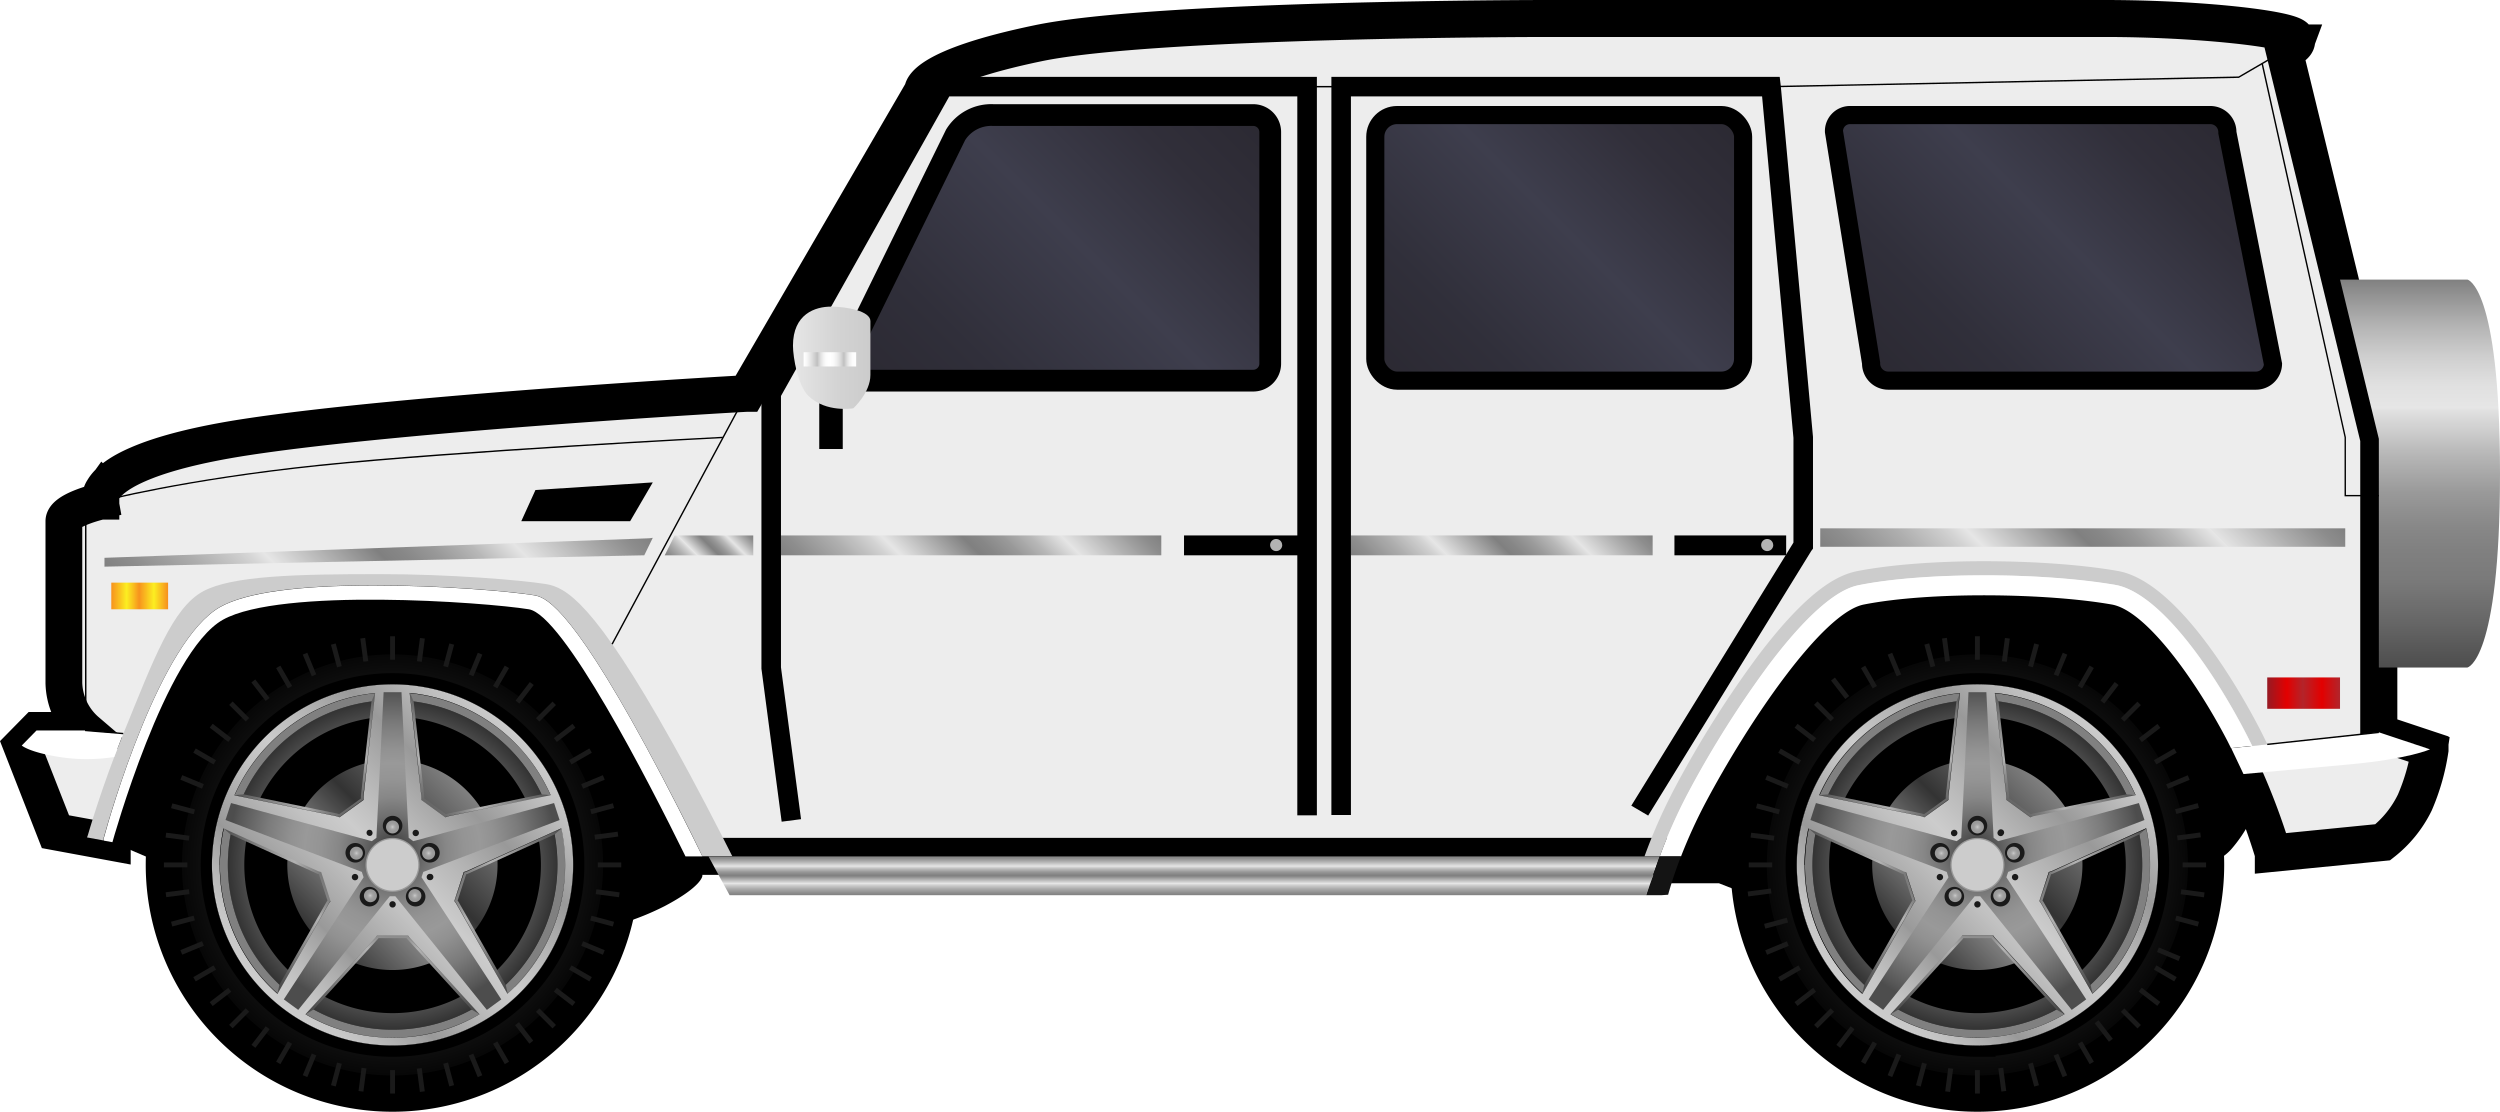 <svg xmlns="http://www.w3.org/2000/svg" xmlns:xlink="http://www.w3.org/1999/xlink" viewBox="0 0 689.62 306.67"><defs><style>.cls-1{fill:#ededed;}.cls-11,.cls-12,.cls-13,.cls-2,.cls-21,.cls-25,.cls-39{stroke:#000;stroke-miterlimit:10;}.cls-2,.cls-25,.cls-39{stroke-width:10px;}.cls-3,.cls-9{fill:#fff;}.cls-4{fill:#ccc;}.cls-5{fill:none;}.cls-6{fill:url(#linear-gradient);}.cls-7{fill:#141414;}.cls-8{fill:url(#linear-gradient-2);}.cls-9{opacity:0.16;isolation:isolate;}.cls-10{fill:url(#linear-gradient-3);}.cls-11,.cls-13,.cls-21{stroke-width:5px;}.cls-11{fill:url(#linear-gradient-4);}.cls-12{stroke-width:6px;fill:url(#linear-gradient-5);}.cls-13{fill:url(#linear-gradient-6);}.cls-14{fill:url(#linear-gradient-7);}.cls-15{fill:url(#linear-gradient-8);}.cls-16{fill:url(#linear-gradient-9);}.cls-17{fill:url(#linear-gradient-10);}.cls-18{fill:url(#linear-gradient-11);}.cls-19{fill:#b3b3b3;}.cls-20{fill:url(#linear-gradient-12);}.cls-22{fill:url(#linear-gradient-13);}.cls-23{fill:url(#linear-gradient-14);}.cls-24{fill:url(#linear-gradient-15);}.cls-25{fill:url(#radial-gradient);}.cls-26{fill:#1a1a1a;}.cls-27{fill:url(#radial-gradient-2);}.cls-28{fill:gray;}.cls-29{fill:url(#radial-gradient-3);}.cls-30{fill:url(#linear-gradient-16);}.cls-31{fill:url(#radial-gradient-4);}.cls-32{fill:#999;}.cls-33{fill:url(#radial-gradient-5);}.cls-34{fill:url(#radial-gradient-6);}.cls-35{fill:url(#radial-gradient-7);}.cls-36{fill:url(#radial-gradient-8);}.cls-37{fill:url(#radial-gradient-9);}.cls-38{fill:url(#linear-gradient-17);}.cls-39{fill:url(#radial-gradient-10);}.cls-40{fill:url(#radial-gradient-11);}.cls-41{fill:url(#radial-gradient-12);}.cls-42{fill:url(#linear-gradient-18);}.cls-43{fill:url(#radial-gradient-13);}.cls-44{fill:url(#radial-gradient-14);}.cls-45{fill:url(#radial-gradient-15);}.cls-46{fill:url(#radial-gradient-16);}.cls-47{fill:url(#radial-gradient-17);}.cls-48{fill:url(#radial-gradient-18);}</style><linearGradient id="linear-gradient" x1="326.62" y1="61.06" x2="326.62" y2="71.77" gradientTransform="matrix(1, 0, 0, -1, 0, 308)" gradientUnits="userSpaceOnUse"><stop offset="0" stop-color="gray"/><stop offset="0.06" stop-color="#8d8d8d"/><stop offset="0.17" stop-color="#aeaeae"/><stop offset="0.25" stop-color="#ccc"/><stop offset="0.27" stop-color="#d5d5d5"/><stop offset="0.3" stop-color="#e6e6e6"/><stop offset="0.5" stop-color="gray"/><stop offset="0.54" stop-color="#878787"/><stop offset="0.6" stop-color="#999"/><stop offset="0.67" stop-color="#b7b7b7"/><stop offset="0.74" stop-color="#e0e0e0"/><stop offset="0.75" stop-color="#e6e6e6"/><stop offset="0.75" stop-color="#e4e4e4"/><stop offset="0.87" stop-color="#aeaeae"/><stop offset="0.95" stop-color="#8d8d8d"/><stop offset="1" stop-color="gray"/></linearGradient><linearGradient id="linear-gradient-2" x1="30.7" y1="143.6" x2="46.37" y2="143.6" gradientTransform="matrix(1, 0, 0, -1, 0, 308)" gradientUnits="userSpaceOnUse"><stop offset="0" stop-color="#f7931e"/><stop offset="0.15" stop-color="#fac320"/><stop offset="0.27" stop-color="#fcee21"/><stop offset="0.39" stop-color="#f9be1f"/><stop offset="0.49" stop-color="#f7931e"/><stop offset="0.75" stop-color="#fcee21"/><stop offset="0.99" stop-color="#f7931e"/></linearGradient><linearGradient id="linear-gradient-3" x1="625.41" y1="116.81" x2="645.49" y2="116.81" gradientTransform="matrix(1, 0, 0, -1, 0, 308)" gradientUnits="userSpaceOnUse"><stop offset="0" stop-color="#961a23"/><stop offset="0.17" stop-color="#c60a0d"/><stop offset="0.27" stop-color="#e30000"/><stop offset="0.49" stop-color="#b3242a"/><stop offset="0.75" stop-color="#e30000"/><stop offset="0.99" stop-color="#b3242a"/></linearGradient><linearGradient id="linear-gradient-4" x1="388.18" y1="197.71" x2="472.03" y2="281.55" gradientTransform="matrix(1, 0, 0, -1, 0, 308)" gradientUnits="userSpaceOnUse"><stop offset="0" stop-color="#2b2932"/><stop offset="0.22" stop-color="#302f3a"/><stop offset="0.54" stop-color="#3e3e4d"/><stop offset="0.8" stop-color="#312f3a"/><stop offset="1" stop-color="#2b2932"/></linearGradient><linearGradient id="linear-gradient-5" x1="253.36" y1="184.86" x2="346.19" y2="277.69" xlink:href="#linear-gradient-4"/><linearGradient id="linear-gradient-6" x1="524.31" y1="197.6" x2="607.32" y2="280.61" xlink:href="#linear-gradient-4"/><linearGradient id="linear-gradient-7" x1="64.65" y1="115.86" x2="144.27" y2="195.46" xlink:href="#linear-gradient"/><linearGradient id="linear-gradient-8" x1="188.78" y1="149.4" x2="203.73" y2="164.35" xlink:href="#linear-gradient"/><linearGradient id="linear-gradient-9" x1="240.24" y1="129.94" x2="295.46" y2="185.18" xlink:href="#linear-gradient"/><linearGradient id="linear-gradient-10" x1="392.03" y1="135.36" x2="436.43" y2="179.76" xlink:href="#linear-gradient"/><linearGradient id="linear-gradient-11" x1="537.05" y1="122.24" x2="612" y2="197.19" xlink:href="#linear-gradient"/><linearGradient id="linear-gradient-12" x1="667.56" y1="123.87" x2="667.56" y2="230.88" gradientTransform="matrix(1, 0, 0, -1, 0, 308)" gradientUnits="userSpaceOnUse"><stop offset="0" stop-color="#4d4d4d"/><stop offset="0.11" stop-color="#656565"/><stop offset="0.22" stop-color="#797979"/><stop offset="0.3" stop-color="gray"/><stop offset="0.36" stop-color="#878787"/><stop offset="0.45" stop-color="#999"/><stop offset="0.55" stop-color="#b7b7b7"/><stop offset="0.66" stop-color="#e0e0e0"/><stop offset="0.67" stop-color="#e6e6e6"/><stop offset="0.73" stop-color="#e0e0e0"/><stop offset="0.8" stop-color="#cfcfcf"/><stop offset="0.88" stop-color="#b4b4b4"/><stop offset="0.97" stop-color="#8e8e8e"/><stop offset="1" stop-color="gray"/></linearGradient><linearGradient id="linear-gradient-13" x1="218.74" y1="209.31" x2="240.1" y2="209.31" gradientTransform="matrix(1, 0, 0, -1, 0, 308)" gradientUnits="userSpaceOnUse"><stop offset="0" stop-color="#e6e6e6"/><stop offset="0.58" stop-color="#d3d3d3"/><stop offset="0.99" stop-color="#ccc"/></linearGradient><linearGradient id="linear-gradient-14" x1="221.68" y1="208.87" x2="236.17" y2="208.87" gradientTransform="matrix(1, 0, 0, -1, 0, 308)" gradientUnits="userSpaceOnUse"><stop offset="0.01" stop-color="#fff"/><stop offset="0.07" stop-color="#f5f5f5"/><stop offset="0.17" stop-color="#dbdbdb"/><stop offset="0.26" stop-color="#bfbfbf"/><stop offset="0.28" stop-color="#ccc"/><stop offset="0.33" stop-color="#e3e3e3"/><stop offset="0.38" stop-color="#f3f3f3"/><stop offset="0.43" stop-color="#fcfcfc"/><stop offset="0.51" stop-color="#fff"/><stop offset="0.57" stop-color="#fafafa"/><stop offset="0.64" stop-color="#ededed"/><stop offset="0.71" stop-color="#d7d7d7"/><stop offset="0.77" stop-color="#bfbfbf"/><stop offset="0.78" stop-color="#c8c8c8"/><stop offset="0.83" stop-color="#e0e0e0"/><stop offset="0.88" stop-color="#f2f2f2"/><stop offset="0.93" stop-color="#fcfcfc"/><stop offset="1" stop-color="#fff"/></linearGradient><linearGradient id="linear-gradient-15" x1="87.75" y1="48.91" x2="128.72" y2="89.88" gradientTransform="matrix(1, 0, 0, -1, 0, 308)" gradientUnits="userSpaceOnUse"><stop offset="0" stop-color="#333"/><stop offset="0.31" stop-color="gray"/><stop offset="0.59" stop-color="#333"/><stop offset="1" stop-color="gray"/></linearGradient><radialGradient id="radial-gradient" cx="108.28" cy="69.41" r="63.08" gradientTransform="matrix(1, 0, 0, -1, 0, 308)" gradientUnits="userSpaceOnUse"><stop offset="0" stop-color="#4d4d4d"/><stop offset="0.31" stop-color="#393939"/><stop offset="0.94" stop-color="#050505"/><stop offset="1"/></radialGradient><radialGradient id="radial-gradient-2" cx="108.29" cy="69.42" r="45.46" gradientTransform="matrix(1, 0, 0, -1, 0, 308)" gradientUnits="userSpaceOnUse"><stop offset="0.43" stop-color="#b3b3b3"/><stop offset="1" stop-color="#333"/></radialGradient><radialGradient id="radial-gradient-3" cx="108.29" cy="72.5" r="47.53" gradientTransform="matrix(1, 0, 0, -1, 0, 308)" gradientUnits="userSpaceOnUse"><stop offset="0.01" stop-color="#4d4d4d"/><stop offset="0.17" stop-color="#505050"/><stop offset="0.27" stop-color="#585858"/><stop offset="0.36" stop-color="#676767"/><stop offset="0.44" stop-color="#7c7c7c"/><stop offset="0.51" stop-color="#979797"/><stop offset="0.57" stop-color="#b3b3b3"/><stop offset="1" stop-color="#4d4d4d"/></radialGradient><linearGradient id="linear-gradient-16" x1="73.08" y1="34.19" x2="143.53" y2="104.64" gradientTransform="matrix(1, 0, 0, -1, 0, 308)" gradientUnits="userSpaceOnUse"><stop offset="0.01" stop-color="#ccc"/><stop offset="0.07" stop-color="#c7c7c7"/><stop offset="0.14" stop-color="#b7b7b7"/><stop offset="0.23" stop-color="#9e9e9e"/><stop offset="0.24" stop-color="#999"/><stop offset="0.29" stop-color="#a4a4a4"/><stop offset="0.42" stop-color="#c1c1c1"/><stop offset="0.5" stop-color="#ccc"/><stop offset="0.63" stop-color="#b5b5b5"/><stop offset="0.76" stop-color="#999"/><stop offset="0.91" stop-color="#bdbdbd"/><stop offset="1" stop-color="#ccc"/></linearGradient><radialGradient id="radial-gradient-4" cx="108.29" cy="73.24" r="44.96" gradientTransform="matrix(1, 0, 0, -1, 0, 308)" gradientUnits="userSpaceOnUse"><stop offset="0.01" stop-color="#333"/><stop offset="0.1" stop-color="#515151"/><stop offset="0.22" stop-color="#707070"/><stop offset="0.33" stop-color="#878787"/><stop offset="0.44" stop-color="#949494"/><stop offset="0.54" stop-color="#999"/><stop offset="0.63" stop-color="#919191"/><stop offset="0.78" stop-color="#7b7b7b"/><stop offset="0.96" stop-color="#575757"/><stop offset="1" stop-color="#4d4d4d"/></radialGradient><radialGradient id="radial-gradient-5" cx="108.28" cy="79.88" r="1.79" gradientTransform="matrix(1, 0, 0, -1, 0, 308)" gradientUnits="userSpaceOnUse"><stop offset="0" stop-color="#ccc"/><stop offset="0.18" stop-color="#b7b7b7"/><stop offset="0.39" stop-color="#a6a6a6"/><stop offset="0.63" stop-color="#9c9c9c"/><stop offset="0.92" stop-color="#999"/></radialGradient><radialGradient id="radial-gradient-6" cx="114.44" cy="60.95" r="1.79" xlink:href="#radial-gradient-5"/><radialGradient id="radial-gradient-7" cx="102.13" cy="60.95" r="1.79" xlink:href="#radial-gradient-5"/><radialGradient id="radial-gradient-8" cx="98.33" cy="72.65" r="1.79" xlink:href="#radial-gradient-5"/><radialGradient id="radial-gradient-9" cx="118.24" cy="72.65" r="1.79" xlink:href="#radial-gradient-5"/><linearGradient id="linear-gradient-17" x1="524.94" y1="48.91" x2="565.9" y2="89.88" xlink:href="#linear-gradient-15"/><radialGradient id="radial-gradient-10" cx="545.46" cy="69.41" r="63.08" xlink:href="#radial-gradient"/><radialGradient id="radial-gradient-11" cx="545.45" cy="69.42" r="45.48" xlink:href="#radial-gradient-2"/><radialGradient id="radial-gradient-12" cx="545.47" cy="72.5" r="47.53" xlink:href="#radial-gradient-3"/><linearGradient id="linear-gradient-18" x1="510.22" y1="34.18" x2="580.71" y2="104.66" xlink:href="#linear-gradient-16"/><radialGradient id="radial-gradient-13" cx="545.48" cy="73.24" r="44.96" xlink:href="#radial-gradient-4"/><radialGradient id="radial-gradient-14" cx="545.47" cy="79.88" r="1.79" xlink:href="#radial-gradient-5"/><radialGradient id="radial-gradient-15" cx="551.62" cy="60.95" r="1.79" xlink:href="#radial-gradient-5"/><radialGradient id="radial-gradient-16" cx="539.32" cy="60.95" r="1.79" xlink:href="#radial-gradient-5"/><radialGradient id="radial-gradient-17" cx="535.52" cy="72.65" r="1.79" xlink:href="#radial-gradient-5"/><radialGradient id="radial-gradient-18" cx="555.43" cy="72.65" r="1.79" xlink:href="#radial-gradient-5"/></defs><g id="Layer_2" data-name="Layer 2"><g id="Layer_1-2" data-name="Layer 1"><path d="M31,232.32l21.68,9.27,16.71,39.3,38.06,9.73,37.31-12L161.93,257a74.25,74.25,0,0,0,21.43-7.06c10.39-5.48,10.39-8.35,10.39-8.35v-32.2L165.84,171,138,154,83.2,158.36,34,171,23.46,222.31Z"/><path d="M623.84,218.21a38.83,38.83,0,0,1-8.36,16.06c-6.53,7.32-23,7.32-23,7.32l2.8,19.89-49.13,31.61-34.61-15.58-22.39-28-15-5.87H455.89l9.86-33.19L477.3,173.9,514.13,152l58.37-4.31,43,14.49Z"/><path class="cls-1" d="M656.2,202V121L630.09,14s4.7-1.31,3.13-3.66S606.58,5.1,580.46,5.1H426.37s-107.34,0-140,6.79S254.53,25,254.53,25L206,108.57s-93.5,5.22-137.9,12-40.21,17.72-40.21,17.72-10.19,2.35-10.19,5.49v44.66a18.26,18.26,0,0,0,6,13.06H10.07L6,205.65l9.34,23.8L31,232.32s14.63-52.5,30.56-61.38,72.08-4.86,84.36-2.87c9.43,1.52,32.85,47.09,43.21,68.16H463.67a141.87,141.87,0,0,1,6.84-14.88c12-22.58,32.22-52.34,43.62-54.59,18.54-3.65,50.66-3.13,68.42,0,9.23,1.63,22.82,20.27,31.87,37.61A181.52,181.52,0,0,1,627,235.29l30.26-3a31.23,31.23,0,0,0,8.88-11,58.17,58.17,0,0,0,4.18-14.63Z"/><path class="cls-2" d="M463.74,236.33H189v-.05c-9.83-20-33.7-66.59-43.15-68.12-12.58-2-68.46-6-84.29,2.87-8.21,4.57-16.06,21-21.21,34-5.58,14.07-9.27,27.22-9.3,27.35v.09l-15.86-2.93h0L5.84,205.63,10,201.4H23.39a18.41,18.41,0,0,1-5.84-13V143.78c0-3,9-5.29,10.16-5.56A4.33,4.33,0,0,1,28.4,135c1.46-2.49,4.72-4.86,9.72-7,6.92-3,17-5.53,29.91-7.51,43.48-6.65,135.19-11.86,137.86-12L254.43,25c0-.56.47-6.58,31.94-13.13C318.65,5.08,425.3,5,426.37,5H580.46C607,5,631.72,7.9,633.3,10.27a1.55,1.55,0,0,1,.24,1.51c-.5,1.34-2.83,2.11-3.34,2.27l26.1,107v81l14.12,4.7v.08a58.93,58.93,0,0,1-4.18,14.66,31.71,31.71,0,0,1-8.91,11h0l-30.34,3v-.08a182.44,182.44,0,0,0-12.56-30.9c-8.84-17-22.57-35.93-31.79-37.56-17.07-3-49.36-3.76-68.39,0-5.13,1-12.57,7.8-21.52,19.63a274.16,274.16,0,0,0-22,34.9,143.94,143.94,0,0,0-6.84,14.88Zm-274.58-.2H463.61a141.88,141.88,0,0,1,6.82-14.83c11-20.67,31.71-52.28,43.68-54.63,19.06-3.76,51.37-3,68.46,0,4.27.75,9.82,5.23,16.06,12.94a152.62,152.62,0,0,1,15.87,24.72,182.52,182.52,0,0,1,12.56,30.86l30.15-3A31.1,31.1,0,0,0,666,221.27a58.2,58.2,0,0,0,4.16-14.51l-14.09-4.7v-81L630,13.91h.09s2.79-.79,3.3-2.17a1.39,1.39,0,0,0-.22-1.33c-1.52-2.32-26.63-5.21-52.68-5.21H426.37c-1.07,0-107.7.07-140,6.78-32.08,6.68-31.79,12.89-31.79,13h0L206,108.6h-.06c-.93,0-94,5.3-137.89,12-29.65,4.54-37.46,11-39.48,14.43a4,4,0,0,0-.66,3.2v.1h-.11c-.1,0-10.11,2.37-10.11,5.39v44.66a18.08,18.08,0,0,0,6,13l.21.18H10.11l-4,4.08,9.29,23.68,15.53,2.84c.33-1.16,3.94-13.8,9.29-27.28,5.16-13,13-29.46,21.29-34.07,15.87-8.84,71.83-4.92,84.42-2.88C155.43,169.51,179.3,216.11,189.16,236.13Z"/><path class="cls-3" d="M625.41,205.33,656.2,202l14.11,4.7s-5.72,2.65-22.45,4.18l-29,2.64-3.39-7.14Z"/><path class="cls-4" d="M584.19,157.5c-9.7-1.71-23.18-2.69-37-2.69-13.57,0-26,1-34.88,2.73-4.89,1-13,4.42-27.26,23.22a285.56,285.56,0,0,0-22.84,36.17,149.17,149.17,0,0,0-8.58,19.3h4.21a146.28,146.28,0,0,1,7.87-17.46,281.44,281.44,0,0,1,22.51-35.65c15-19.78,22.43-21.26,24.89-21.74,8.68-1.71,20.8-2.65,34.12-2.65a228.73,228.73,0,0,1,36.32,2.63c11.89,2.1,26.28,22.28,35.77,40.47.69,1.33,1.35,2.65,2,3.95l4.14-.45c-.84-1.74-1.72-3.52-2.66-5.31C617.94,190.79,600.92,160.46,584.19,157.5Z"/><path class="cls-3" d="M470.51,221.35c12-22.58,32.22-52.34,43.62-54.59,18.54-3.65,50.66-3.13,68.42,0,9.23,1.63,22.82,20.27,31.87,37.61l1,2,5.81-.62c-.64-1.3-1.3-2.62-2-3.95-9.49-18.19-23.88-38.37-35.77-40.47-9.49-1.67-22.72-2.63-36.32-2.63-13.32,0-25.44.94-34.12,2.65-2.46.48-9.92,2-24.89,21.74a281.44,281.44,0,0,0-22.51,35.65,146.86,146.86,0,0,0-7.78,17.49h5.87A141.59,141.59,0,0,1,470.51,221.35Z"/><path class="cls-4" d="M150.58,161.11c-7-1.11-26.48-2.74-45.92-2.74-22.7,0-40.66.42-48.62,4.74-8.42,4.55-13.58,18.52-22,39.25-5.89,14.41-9.66,27.51-9.82,28.06L24,231l4.61.85v-.79l.12-.41c1.53-5.5,15.45-54,32.05-63.27,7-3.93,21.31-5.92,42.38-5.92,18.68,0,37.3,1.61,44,2.69,2.75.45,9.19,1.49,31,41.68,6.22,11.45,12,22.91,15.59,30.36H202c-3.73-7.44-9.88-19.45-16.59-31.45C163.84,166.14,156.1,162,150.58,161.11Z"/><path class="cls-3" d="M61.52,170.94c15.93-8.88,72.08-4.86,84.36-2.87,9.43,1.52,32.85,47.09,43.21,68.16h4.66c-3.64-7.45-9.37-18.91-15.59-30.36-21.81-40.19-28.25-41.23-31-41.68-6.7-1.08-25.32-2.69-44-2.69-21.07,0-35.34,2-42.38,5.92-16.6,9.25-30.52,57.77-32,63.27l-.12.41v.79l2.35.43S45.59,179.82,61.52,170.94Z"/><path class="cls-3" d="M23.65,201.5H10.07L6,205.65s2,1.85,10.39,3.16a48.53,48.53,0,0,0,15.12,0L34,202.36Z"/><path class="cls-5" d="M189.09,236.23c3.14,6.37,5.08,10.5,5.08,10.5h0l2.38.21h4.71l-5.83-10.71Z"/><polygon class="cls-6" points="453.63 236.23 201.97 236.23 195.43 236.23 201.26 246.94 454.04 246.94 457.8 236.23 453.63 236.23"/><path class="cls-7" d="M457.84,236.23l-3.76,10.71h4.2l1.87-.13a103.5,103.5,0,0,1,3.56-10.58Z"/><rect class="cls-8" x="30.7" y="160.72" width="15.67" height="7.35"/><polygon class="cls-5" points="190.83 136.73 190.25 137.81 190.83 136.73 190.83 136.73"/><polygon class="cls-9" points="186.29 145.19 190.25 137.81 186.29 145.19 186.29 145.19"/><rect class="cls-10" x="625.41" y="186.87" width="20.08" height="8.65"/><polygon points="143.79 143.78 173.82 143.78 180.07 133.07 147.71 135.16 143.79 143.78"/><rect x="377.8" y="30.17" width="104.6" height="76.39" rx="8"/><rect class="cls-11" x="379.37" y="31.74" width="101.46" height="73.26" rx="6"/><path d="M345.67,106.56H237.16a6.29,6.29,0,0,1-6.27-6.27l31.34-63.85A13.21,13.21,0,0,1,274,30.17h71.69a6.29,6.29,0,0,1,6.27,6.27v63.85A6.29,6.29,0,0,1,345.67,106.56Z"/><path class="cls-12" d="M237.16,105a4.71,4.71,0,0,1-4.69-4.37L263.6,37.2A11.58,11.58,0,0,1,274,31.74h71.69a4.69,4.69,0,0,1,4.7,4.7h0v63.85a4.69,4.69,0,0,1-4.69,4.71H237.16Z"/><path d="M622.25,106.56H520.84a6.29,6.29,0,0,1-6.27-6.27L504.33,36.44a6,6,0,0,1,5.73-6.26h99.66A6.27,6.27,0,0,1,616,36.44l12.54,63.85A6.29,6.29,0,0,1,622.25,106.56Z"/><path class="cls-13" d="M520.84,105a4.72,4.72,0,0,1-4.7-4.71v-.12L505.9,36.32a4.43,4.43,0,0,1,4.24-4.58h99.58a4.71,4.71,0,0,1,4.7,4.7v.15L627,100.44a4.71,4.71,0,0,1-4.7,4.56Z"/><polygon class="cls-14" points="177.72 153.18 180.07 148.35 179.18 148.48 28.82 153.87 28.82 156.31 177.61 153.18 177.72 153.18"/><polygon class="cls-15" points="207.78 147.7 186.1 147.7 183.36 153.18 207.78 153.18 207.78 147.7"/><rect class="cls-16" x="215.35" y="147.7" width="104.99" height="5.48"/><rect class="cls-17" x="372.57" y="147.7" width="83.31" height="5.48"/><rect class="cls-18" x="502.11" y="145.74" width="144.82" height="5.09"/><rect x="326.61" y="147.7" width="31.6" height="5.48"/><rect x="461.89" y="147.7" width="30.82" height="5.48"/><path class="cls-19" d="M353.7,150.34a1.67,1.67,0,1,1-1.68-1.66h0a1.66,1.66,0,0,1,1.66,1.66Z"/><path class="cls-19" d="M489.15,150.34a1.67,1.67,0,1,1-1.68-1.66h0a1.66,1.66,0,0,1,1.66,1.66Z"/><rect x="225.99" y="106.56" width="6.48" height="17.3"/><path class="cls-20" d="M645.49,77.12l10.71,43.94v63.07h24.42s9-1.59,9-53.5-9-53.51-9-53.51Z"/><polygon points="625.43 205.53 625.38 205.14 656.18 201.82 656.22 202.22 625.43 205.53"/><polygon points="33.98 202.55 23.45 201.68 23.45 139.53 23.85 139.53 23.85 201.32 34.01 202.16 33.98 202.55"/><rect x="148.17" y="142.92" width="78.5" height="0.39" transform="translate(-27.33 240.54) rotate(-61.77)"/><path d="M27.84,138.48l-.1-.38c.22-.06,22.91-6,60.36-9.92s110.55-7.67,111.29-7.71v.39c-.74,0-73.84,3.83-111.27,7.7S28.1,138.42,27.84,138.48Z"/><polygon class="cls-21" points="217.77 223.86 212.54 184.29 212.54 108.47 212.57 108.42 260.16 23.71 360.76 23.71 360.76 222.41 360.36 222.41 360.36 24.1 260.39 24.1 212.93 108.57 212.93 184.26 218.16 223.81 217.77 223.86"/><polygon class="cls-21" points="370.15 222.31 369.76 222.31 369.76 23.71 488.71 23.71 488.73 23.88 497.61 120.65 497.61 150.5 497.58 150.54 453.8 221.58 453.46 221.38 497.22 150.38 497.22 120.67 488.35 24.1 370.15 24.1 370.15 222.31"/><polygon points="254.56 25.14 254.49 24.75 260.24 23.71 488.53 23.71 617.5 21.09 629.99 13.81 630.19 14.15 617.61 21.48 617.56 21.49 488.54 24.1 260.27 24.1 254.56 25.14"/><polygon points="656.2 136.92 646.74 136.92 646.74 120.67 623.82 17.56 624.21 17.48 647.12 120.62 647.13 136.53 656.2 136.53 656.2 136.92"/><path class="cls-22" d="M235.39,112.63s4.71-4.3,4.71-9.2V88.58c0-2.78-6.56-4-10.87-4s-10.49,2-10.49,10.78c0,3.3,1.39,11.13,4.31,13.9C227.93,113.92,235.39,112.63,235.39,112.63Z"/><rect class="cls-23" x="221.68" y="97.16" width="14.49" height="3.93"/><path class="cls-24" d="M137.25,238.58a29,29,0,1,1-29-29h0A29,29,0,0,1,137.25,238.58Z"/><path d="M142.7,204.17A48.68,48.68,0,1,0,157,238.58,48.68,48.68,0,0,0,142.7,204.17Zm-2.16,66.67a45.63,45.63,0,1,1,13.36-32.26A45.6,45.6,0,0,1,140.54,270.84Z"/><path class="cls-25" d="M108.28,175.51a63.08,63.08,0,1,0,63.08,63.08h0a63.07,63.07,0,0,0-63.07-63.07Zm0,111a47.91,47.91,0,1,1,47.91-47.91,47.91,47.91,0,0,1-47.91,47.91Z"/><rect class="cls-26" x="107.61" y="175.51" width="1.35" height="6.46"/><rect class="cls-26" x="107.61" y="295.19" width="1.35" height="6.46"/><rect class="cls-26" x="45.22" y="237.91" width="6.46" height="1.35"/><rect class="cls-26" x="164.9" y="237.91" width="6.46" height="1.35"/><rect class="cls-26" x="92.11" y="177.56" width="1.35" height="6.46" transform="translate(-43.58 30.13) rotate(-14.98)"/><rect class="cls-26" x="123.09" y="293.16" width="1.35" height="6.46" transform="translate(-72.45 42.1) rotate(-14.99)"/><rect class="cls-26" x="47.24" y="253.4" width="6.46" height="1.35" transform="translate(-64.08 21.74) rotate(-15.01)"/><rect class="cls-26" x="162.88" y="222.4" width="6.46" height="1.35" transform="translate(-52.14 50.67) rotate(-15.02)"/><rect class="cls-26" x="77.7" y="183.53" width="1.35" height="6.46" transform="translate(-82.84 64.15) rotate(-29.98)"/><rect class="cls-26" x="137.54" y="287.18" width="1.35" height="6.46" transform="translate(-126.69 108.01) rotate(-30)"/><rect class="cls-26" x="53.22" y="267.83" width="6.46" height="1.35" transform="translate(-126.65 64.17) rotate(-29.99)"/><polygon class="cls-26" points="163.25 207.63 157.65 210.86 156.97 209.69 162.57 206.46 163.25 207.63"/><rect class="cls-26" x="65.3" y="193.03" width="1.35" height="6.46" transform="translate(-119.47 104.17) rotate(-45.01)"/><rect class="cls-26" x="149.92" y="277.69" width="1.35" height="6.46" transform="translate(-154.55 188.82) rotate(-45.01)"/><rect class="cls-26" x="62.74" y="280.22" width="6.46" height="1.35" transform="translate(-179.3 128.92) rotate(-45)"/><rect class="cls-26" x="147.37" y="195.61" width="6.46" height="1.35" transform="translate(-94.68 163.94) rotate(-44.99)"/><rect class="cls-26" x="55.79" y="205.44" width="1.35" height="6.46" transform="translate(-152.48 153.2) rotate(-59.99)"/><polygon class="cls-26" points="162.57 270.71 156.97 267.47 157.65 266.3 163.25 269.54 162.57 270.71"/><rect class="cls-26" x="75.14" y="289.73" width="6.46" height="1.35" transform="translate(-212.3 213.02) rotate(-59.99)"/><rect class="cls-26" x="134.97" y="186.08" width="6.46" height="1.35" transform="translate(-92.62 213.1) rotate(-60.01)"/><rect class="cls-26" x="49.81" y="219.87" width="1.35" height="6.46" transform="translate(-178.08 214.13) rotate(-75)"/><rect class="cls-26" x="165.42" y="250.86" width="1.35" height="6.46" transform="translate(-122.36 348.66) rotate(-74.98)"/><rect class="cls-26" x="89.57" y="295.72" width="6.46" height="1.35" transform="translate(-217.52 309.27) rotate(-74.99)"/><rect class="cls-26" x="120.54" y="180.1" width="6.46" height="1.35" transform="translate(-82.89 253.51) rotate(-74.99)"/><rect class="cls-26" x="99.81" y="176.02" width="1.35" height="6.46" transform="translate(-22.54 14.65) rotate(-7.5)"/><rect class="cls-26" x="115.4" y="294.69" width="1.35" height="6.46" transform="translate(-37.89 17.7) rotate(-7.5)"/><rect class="cls-26" x="45.75" y="245.71" width="6.46" height="1.35" transform="translate(-31.7 8.49) rotate(-7.49)"/><rect class="cls-26" x="164.4" y="230.08" width="6.46" height="1.35" transform="matrix(0.99, -0.13, 0.13, 0.99, -28.69, 23.85)"/><rect class="cls-26" x="84.71" y="180.07" width="1.35" height="6.46" transform="translate(-63.65 46.63) rotate(-22.5)"/><rect class="cls-26" x="130.5" y="290.65" width="1.35" height="6.46" transform="translate(-102.48 72.57) rotate(-22.5)"/><rect class="cls-26" x="49.76" y="260.81" width="6.46" height="1.35" transform="translate(-96.03 40.18) rotate(-22.5)"/><rect class="cls-26" x="160.34" y="215.02" width="6.46" height="1.35" transform="translate(-70.07 78.97) rotate(-22.49)"/><rect class="cls-26" x="71.18" y="187.89" width="1.35" height="6.46" transform="matrix(0.79, -0.61, 0.61, 0.79, -101.5, 83.24)"/><rect class="cls-26" x="144.04" y="282.84" width="1.35" height="6.46" transform="matrix(0.79, -0.61, 0.61, 0.79, -144.24, 147.21)"/><rect class="cls-26" x="57.58" y="274.33" width="6.46" height="1.35" transform="translate(-154.81 93.81) rotate(-37.49)"/><rect class="cls-26" x="152.53" y="201.49" width="6.46" height="1.35" transform="translate(-90.87 136.55) rotate(-37.49)"/><rect class="cls-26" x="60.14" y="198.93" width="1.35" height="6.46" transform="translate(-136.6 127.37) rotate(-52.51)"/><rect class="cls-26" x="155.08" y="271.76" width="1.35" height="6.46" transform="translate(-157.24 231.21) rotate(-52.51)"/><rect class="cls-26" x="68.63" y="285.39" width="6.46" height="1.35" transform="translate(-198.85 168.98) rotate(-52.51)"/><rect class="cls-26" x="141.49" y="190.44" width="6.46" height="1.35" transform="translate(-95 189.63) rotate(-52.51)"/><rect class="cls-26" x="52.32" y="212.46" width="1.35" height="6.46" transform="translate(-166.55 182.07) rotate(-67.49)"/><rect class="cls-26" x="162.9" y="258.28" width="1.35" height="6.46" transform="translate(-140.62 312.61) rotate(-67.51)"/><polygon class="cls-26" points="87.25 291.14 84.77 297.11 83.52 296.59 86 290.62 87.25 291.14"/><rect class="cls-26" x="127.96" y="182.63" width="6.46" height="1.35" transform="translate(-88.36 234.36) rotate(-67.5)"/><rect class="cls-26" x="48.29" y="227.56" width="1.35" height="6.46" transform="translate(-186.25 249.17) rotate(-82.49)"/><rect class="cls-26" x="166.95" y="243.18" width="1.35" height="6.46" transform="translate(-98.55 380.43) rotate(-82.5)"/><rect class="cls-26" x="96.77" y="297.17" width="6.45" height="1.35" transform="translate(-208.34 358.21) rotate(-82.52)"/><rect class="cls-26" x="112.87" y="178.59" width="6.46" height="1.35" transform="translate(-76.77 271.01) rotate(-82.51)"/><path class="cls-27" d="M140.43,206.43a45.46,45.46,0,1,0,13.32,32.15A45.46,45.46,0,0,0,140.43,206.43Zm-3.22,61.08a40.91,40.91,0,1,1,12-28.93A40.9,40.9,0,0,1,137.21,267.51Z"/><path class="cls-28" d="M142,204.89a47.67,47.67,0,1,0,14,33.69A47.66,47.66,0,0,0,142,204.89Zm-1.55,65.84a45.46,45.46,0,1,1,13.32-32.15,45.46,45.46,0,0,1-13.32,32.15Z"/><polygon class="cls-29" points="74.75 275.29 76.52 274.1 77.08 271.64 90.07 248.79 90.34 248.42 87.98 241.17 87.55 241.03 63.59 230.17 61.7 228.52 59.58 228.59 63.01 218.03 64.67 219.34 67.18 219.11 92.95 224.41 93.56 224.61 99.55 220.26 99.55 219.61 102.47 193.49 103.46 191.18 102.73 189.17 113.84 189.17 113.11 191.18 114.1 193.49 117.02 219.61 117.02 220.26 123.01 224.61 123.62 224.41 149.4 219.11 151.9 219.34 153.56 218.03 156.99 228.59 154.87 228.52 152.98 230.17 129.02 241.03 128.59 241.17 126.23 248.42 126.5 248.79 139.49 271.64 140.05 274.1 141.82 275.29 132.84 281.82 132.25 279.77 130.1 278.49 112.37 259.06 112.16 258.78 104.41 258.78 104.2 259.06 86.47 278.49 84.32 279.77 83.73 281.82 74.75 275.29"/><path class="cls-30" d="M143.52,203.35a49.83,49.83,0,1,0,14.6,35.23A49.81,49.81,0,0,0,143.52,203.35Zm8.38,16h0l-28.06,5.77-.93.3-6.59-4.79v-1l-3.18-28.47a47.57,47.57,0,0,1,38.76,28.18ZM74.59,204.89a47.3,47.3,0,0,1,28.87-13.71l-3.18,28.47v1l-6.59,4.79-.93-.3-28.07-5.77h0A47.81,47.81,0,0,1,74.59,204.89Zm-14,33.69a48.62,48.62,0,0,1,1.06-10.06h0l26.19,11.83.75.24,2.59,8-.47.64-14.16,24.9c-.65-.58-1.3-1.19-1.93-1.82a47.34,47.34,0,0,1-14-33.73Zm23.67,41.2h0l19.38-21.18.39-.54h8.5l.4.54,19.32,21.17h0a47.76,47.76,0,0,1-47.94,0Zm57.67-7.51c-.63.63-1.28,1.24-1.93,1.82l-14.16-24.9-.47-.64,2.59-8,.75-.24,26.13-11.79h0A47.84,47.84,0,0,1,142,272.27Z"/><path d="M108.28,288.44a49.86,49.86,0,1,1,35.26-14.61A49.86,49.86,0,0,1,108.28,288.44Zm0-99.67a49.81,49.81,0,1,0,35.22,14.59A49.81,49.81,0,0,0,108.28,188.77Zm0,97.48a47.57,47.57,0,0,1-12.5-1.65,47,47,0,0,1-11.48-4.8h0l19.32-21.17.4-.56h8.53l.4.55,19.31,21.16h0a46.77,46.77,0,0,1-24,6.47Zm-23.93-6.48a47.68,47.68,0,0,0,47.87,0l-19.31-21.15-.39-.54h-8.47l-.39.53ZM140,274.13h0l-14.2-24.93-.47-.65h0l2.59-8,.76-.24,26.12-11.81h0a47.74,47.74,0,0,1-12.94,43.78c-.6.6-1.25,1.21-1.93,1.82Zm-14.59-25.59.46.63,14.14,24.89c.67-.6,1.31-1.21,1.91-1.8a47.36,47.36,0,0,0,13.95-33.68,48,48,0,0,0-1.06-10L128.77,240.4l-.74.24ZM76.53,274.13h0c-.68-.61-1.33-1.22-1.93-1.82a47.38,47.38,0,0,1-14-33.71,48.71,48.71,0,0,1,1.06-10.07h0l26.18,11.8.76.24h0l2.59,8-.47.65ZM61.72,228.55a48.73,48.73,0,0,0-1.06,10,47.34,47.34,0,0,0,14,33.68c.6.59,1.24,1.2,1.91,1.8l14.14-24.88.46-.64-2.58-7.93-.74-.24Zm61.12-3.11-6.61-4.8v-1L113,191.14h0a47.78,47.78,0,0,1,38.81,28.18h0l-28,5.82Zm-6.56-4.82,6.57,4.77.91-.29,28.08-5.78A47.8,47.8,0,0,0,113.1,191.2l3.19,28.45Zm-22.63,4.82h0l-.93-.3-28.07-5.77h0a47.51,47.51,0,0,1,9.93-14.46h0a47.42,47.42,0,0,1,28.88-13.72h0l-3.18,28.48v1Zm-29-6.12,28.06,5.77.92.3,6.57-4.77v-1l3.24-28.42a47.06,47.06,0,0,0-28.83,13.71,47.71,47.71,0,0,0-9.91,14.41Z"/><polygon class="cls-31" points="116.76 240.52 154.36 226.2 153.6 223.86 152.84 221.52 114.43 231.92 114 232.03 112.74 231.12 110.75 190.94 108.28 190.94 105.82 190.94 103.83 231.12 102.57 232.03 101.88 231.85 63.73 221.52 62.97 223.86 62.21 226.2 99.81 240.52 100.29 242 78.29 275.68 80.28 277.13 82.27 278.58 107.51 247.24 109.06 247.24 134.3 278.58 136.29 277.13 138.28 275.68 116.28 242 116.76 240.52"/><path class="cls-26" d="M111,227.75a2.7,2.7,0,1,1-2.7-2.7h0a2.68,2.68,0,0,1,2.7,2.68Z"/><path class="cls-26" d="M112.47,248.93a2.7,2.7,0,1,1,3.77.6h0A2.7,2.7,0,0,1,112.47,248.93Z"/><path class="cls-26" d="M99.74,245.75a2.7,2.7,0,1,1,.59,3.78,2.71,2.71,0,0,1-.59-3.78Z"/><path class="cls-26" d="M98.84,232.67a2.7,2.7,0,1,1-3.4,1.73h0a2.7,2.7,0,0,1,3.39-1.73Z"/><path class="cls-26" d="M119.42,237.8a2.7,2.7,0,1,1,1.73-3.4h0a2.69,2.69,0,0,1-1.71,3.4Z"/><circle class="cls-32" cx="108.28" cy="238.58" r="7.46"/><circle class="cls-4" cx="108.28" cy="238.58" r="7.1"/><path class="cls-33" d="M108.28,229.91a1.79,1.79,0,1,1,1.79-1.79h0A1.79,1.79,0,0,1,108.28,229.91Z"/><path class="cls-34" d="M113.38,245.6a1.79,1.79,0,1,1-.39,2.5h0A1.8,1.8,0,0,1,113.38,245.6Z"/><path class="cls-35" d="M103.19,245.6a1.79,1.79,0,1,1-2.42.38A1.8,1.8,0,0,1,103.19,245.6Z"/><path class="cls-36" d="M100,235.9a1.79,1.79,0,1,1-1.15-2.25h0A1.78,1.78,0,0,1,100,235.9Z"/><path class="cls-37" d="M116.53,235.9a1.79,1.79,0,1,1,2.26,1.15,1.77,1.77,0,0,1-2.25-1.14Z"/><path class="cls-26" d="M102.6,229.26a.87.87,0,0,1-.2,1.23.88.88,0,0,1-1-1.43.88.88,0,0,1,1.23.2Z"/><path class="cls-26" d="M107.41,249.47a.88.88,0,1,1,.88.88h0A.89.89,0,0,1,107.41,249.47Z"/><path class="cls-26" d="M118.37,242.78a.88.88,0,0,1,.42-1.71l.12,0a.88.88,0,0,1-.41,1.71Z"/><path class="cls-26" d="M115.4,230.29a.88.88,0,1,1-.2-1.23.88.88,0,0,1,.2,1.23Z"/><path class="cls-26" d="M97.66,241.11a.88.88,0,0,1,.54,1.68.88.88,0,1,1-.54-1.68Z"/><path class="cls-38" d="M574.44,238.58a29,29,0,1,1-29-29h0A29,29,0,0,1,574.44,238.58Z"/><path d="M579.84,204.17a48.67,48.67,0,1,0,14.26,34.41A48.65,48.65,0,0,0,579.84,204.17Zm-2.16,66.67A45.63,45.63,0,1,1,591,238.58a45.6,45.6,0,0,1-13.36,32.26Z"/><path class="cls-39" d="M545.47,175.51a63.08,63.08,0,1,0,63.07,63.09v0A63.07,63.07,0,0,0,545.47,175.51Zm0,111a47.91,47.91,0,1,1,47.9-47.92h0a48,48,0,0,1-47.9,47.89Z"/><rect class="cls-26" x="544.79" y="175.51" width="1.35" height="6.46"/><rect class="cls-26" x="544.79" y="295.19" width="1.35" height="6.46"/><rect class="cls-26" x="482.4" y="237.91" width="6.46" height="1.35"/><rect class="cls-26" x="602.08" y="237.91" width="6.46" height="1.35"/><rect class="cls-26" x="531.66" y="177.48" width="1.36" height="6.49" transform="translate(-28.64 143.99) rotate(-15)"/><rect class="cls-26" x="560.27" y="293.19" width="1.35" height="6.46" transform="translate(-57.58 155.18) rotate(-14.99)"/><rect class="cls-26" x="484.43" y="253.43" width="6.46" height="1.35" transform="matrix(0.97, -0.26, 0.26, 0.97, -49.17, 134.97)"/><rect class="cls-26" x="600.05" y="222.37" width="6.46" height="1.35" transform="translate(-37.19 163.96) rotate(-15.02)"/><rect class="cls-26" x="514.87" y="183.53" width="1.35" height="6.46" transform="translate(-24.34 282.61) rotate(-29.98)"/><rect class="cls-26" x="574.71" y="287.17" width="1.35" height="6.46" transform="translate(-68.11 326.6) rotate(-30)"/><rect class="cls-26" x="490.42" y="267.84" width="6.46" height="1.35" transform="translate(-68.12 282.7) rotate(-29.99)"/><polygon class="cls-26" points="600.43 207.63 594.83 210.86 594.16 209.69 599.75 206.46 600.43 207.63"/><rect class="cls-26" x="502.47" y="193.01" width="1.35" height="6.46" transform="translate(8.65 413.34) rotate(-45.01)"/><rect class="cls-26" x="587.13" y="277.71" width="1.35" height="6.46" transform="translate(-26.45 498.03) rotate(-45.01)"/><rect class="cls-26" x="499.94" y="280.22" width="6.46" height="1.35" transform="translate(-51.25 438.07) rotate(-45)"/><rect class="cls-26" x="584.57" y="195.63" width="6.46" height="1.35" transform="translate(33.3 473.04) rotate(-44.99)"/><rect class="cls-26" x="492.99" y="205.46" width="1.35" height="6.46" transform="translate(66.04 531.8) rotate(-59.99)"/><polygon class="cls-26" points="599.75 270.71 594.16 267.47 594.83 266.3 600.43 269.54 599.75 270.71"/><rect class="cls-26" x="512.33" y="289.73" width="6.46" height="1.35" transform="translate(6.23 591.6) rotate(-59.99)"/><rect class="cls-26" x="572.14" y="186.06" width="6.46" height="1.35" transform="translate(126.04 591.73) rotate(-60.01)"/><rect class="cls-26" x="487.01" y="219.89" width="1.35" height="6.46" transform="translate(145.95 636.44) rotate(-75)"/><rect class="cls-26" x="602.63" y="250.85" width="1.35" height="6.46" transform="translate(201.55 770.93) rotate(-74.98)"/><rect class="cls-26" x="526.78" y="295.74" width="6.46" height="1.35" transform="translate(106.44 731.58) rotate(-74.99)"/><rect class="cls-26" x="557.73" y="180.1" width="6.46" height="1.35" transform="translate(241.07 675.78) rotate(-74.99)"/><rect class="cls-26" x="536.99" y="175.99" width="1.35" height="6.46" transform="matrix(0.99, -0.13, 0.13, 0.99, -18.79, 71.71)"/><rect class="cls-26" x="551.65" y="294.59" width="1.35" height="6.45" transform="translate(-34.07 74.44) rotate(-7.48)"/><rect class="cls-26" x="482.15" y="245.5" width="6.45" height="1.35" transform="translate(-27.92 65.29) rotate(-7.48)"/><rect class="cls-26" x="601.58" y="230.06" width="6.46" height="1.35" transform="matrix(0.99, -0.13, 0.13, 0.99, -24.94, 80.92)"/><rect class="cls-26" x="521.89" y="180.08" width="1.35" height="6.46" transform="translate(-30.37 213.93) rotate(-22.5)"/><rect class="cls-26" x="567.69" y="290.67" width="1.35" height="6.46" transform="translate(-69.21 239.88) rotate(-22.5)"/><rect class="cls-26" x="486.94" y="260.84" width="6.46" height="1.35" transform="translate(-62.76 207.49) rotate(-22.5)"/><rect class="cls-26" x="597.54" y="215.05" width="6.46" height="1.35" transform="translate(-36.83 246.21) rotate(-22.49)"/><rect class="cls-26" x="508.38" y="187.91" width="1.35" height="6.46" transform="matrix(0.79, -0.61, 0.61, 0.79, -11.16, 349.39)"/><rect class="cls-26" x="581.23" y="282.85" width="1.35" height="6.46" transform="matrix(0.79, -0.61, 0.61, 0.79, -53.91, 413.36)"/><rect class="cls-26" x="494.76" y="274.31" width="6.46" height="1.35" transform="translate(-64.51 359.89) rotate(-37.49)"/><rect class="cls-26" x="589.74" y="201.52" width="6.46" height="1.35" transform="translate(-0.59 402.66) rotate(-37.49)"/><rect class="cls-26" x="497.34" y="198.95" width="1.35" height="6.46" transform="translate(34.48 474.28) rotate(-52.51)"/><rect class="cls-26" x="592.26" y="271.74" width="1.35" height="6.46" transform="translate(13.88 578.08) rotate(-52.51)"/><rect class="cls-26" x="505.83" y="285.4" width="6.46" height="1.35" transform="translate(-27.76 515.88) rotate(-52.51)"/><rect class="cls-26" x="578.67" y="190.43" width="6.46" height="1.35" transform="translate(76.11 536.51) rotate(-52.51)"/><rect class="cls-26" x="489.52" y="212.46" width="1.35" height="6.46" transform="translate(103.26 585.96) rotate(-67.49)"/><rect class="cls-26" x="600.11" y="258.28" width="1.35" height="6.46" transform="matrix(0.38, -0.92, 0.92, 0.38, 129.35, 716.57)"/><polygon class="cls-26" points="524.43 291.14 521.96 297.11 520.71 296.59 523.18 290.62 524.43 291.14"/><rect class="cls-26" x="565.16" y="182.63" width="6.46" height="1.35" transform="translate(181.53 638.28) rotate(-67.5)"/><rect class="cls-26" x="485.5" y="227.56" width="1.35" height="6.46" transform="translate(193.82 682.63) rotate(-82.49)"/><rect class="cls-26" x="604.15" y="243.19" width="1.35" height="6.46" transform="translate(281.57 813.91) rotate(-82.5)"/><rect class="cls-26" x="534.44" y="297.25" width="6.46" height="1.35" transform="translate(172.03 792.05) rotate(-82.49)"/><rect class="cls-26" x="550.08" y="178.59" width="6.46" height="1.35" transform="translate(303.45 704.49) rotate(-82.51)"/><path class="cls-40" d="M577.62,206.43a45.48,45.48,0,1,0,13.31,32.15A45.46,45.46,0,0,0,577.62,206.43Zm-3.22,61.08a40.92,40.92,0,1,1,12-28.93,40.92,40.92,0,0,1-12,28.93Z"/><path class="cls-28" d="M579.16,204.89a47.63,47.63,0,1,0,14,33.69A47.63,47.63,0,0,0,579.16,204.89Zm-1.54,65.84a45.48,45.48,0,1,1,13.31-32.15,45.46,45.46,0,0,1-13.31,32.15Z"/><polygon class="cls-41" points="511.94 275.29 513.71 274.1 514.26 271.64 527.25 248.79 527.52 248.42 525.17 241.17 524.73 241.03 500.78 230.17 498.89 228.52 496.76 228.59 500.19 218.03 501.85 219.34 504.36 219.11 530.13 224.41 530.74 224.61 536.73 220.26 536.73 219.61 539.66 193.49 540.65 191.18 539.92 189.17 551.02 189.17 550.29 191.18 551.28 193.49 554.21 219.61 554.21 220.26 560.2 224.61 560.81 224.41 586.58 219.11 589.09 219.34 590.75 218.03 594.18 228.59 592.05 228.52 590.16 230.17 566.21 241.03 565.77 241.17 563.42 248.42 563.69 248.79 576.68 271.64 577.23 274.1 579 275.29 570.02 281.82 569.43 279.77 567.28 278.49 549.55 259.06 549.35 258.78 541.59 258.78 541.39 259.06 523.66 278.49 521.51 279.77 520.92 281.82 511.94 275.29"/><path class="cls-42" d="M580.71,203.35a49.84,49.84,0,1,0,14.59,35.23A49.84,49.84,0,0,0,580.71,203.35Zm8.38,16h0L561,225.12l-.93.3-6.59-4.79v-1l-3.19-28.47a47.79,47.79,0,0,1,38.8,28.16ZM511.78,204.9a47.25,47.25,0,0,1,28.87-13.71l-3.19,28.47v1l-6.62,4.76-.93-.3-28.07-5.77h0a47.66,47.66,0,0,1,9.94-14.46Zm-14,33.69a48.63,48.63,0,0,1,1.07-10.06h0L525,240.36l.76.24,2.58,8-.46.64-14.16,24.9c-.66-.58-1.3-1.19-1.93-1.82a47.38,47.38,0,0,1-13.9-33.74Zm23.68,41.2h0l19.38-21.19.4-.54h8.5l.4.54,19.31,21.17h0a47.76,47.76,0,0,1-47.94,0Zm57.66-7.51c-.63.63-1.27,1.24-1.93,1.82L563,249.2l-.46-.64,2.58-8,.76-.24L592,228.49h0a48,48,0,0,1,1.07,10.06,47.29,47.29,0,0,1-13.92,33.72Z"/><path d="M545.47,288.44a49.86,49.86,0,1,1,35.25-14.61A49.86,49.86,0,0,1,545.47,288.44Zm0-99.67a49.81,49.81,0,1,0,35.22,14.59A49.81,49.81,0,0,0,545.47,188.77Zm0,97.48A47.57,47.57,0,0,1,533,284.6a47,47,0,0,1-11.48-4.8h0l19.35-21.21.4-.56h8.53l.4.55,19.31,21.16h0a46.67,46.67,0,0,1-11.48,4.8A47.75,47.75,0,0,1,545.47,286.25Zm-23.94-6.48a47.7,47.7,0,0,0,47.88,0L550.1,258.62l-.39-.54h-8.48l-.39.53Zm55.7-5.64h0L563.05,249.2l-.47-.65h0l2.59-8,.76-.24L592,228.48h0a48,48,0,0,1,1.06,10.07,47.31,47.31,0,0,1-14,33.71c-.6.6-1.25,1.21-1.93,1.82Zm-14.6-25.59.46.63,14.15,24.89c.67-.6,1.31-1.21,1.91-1.8a47.3,47.3,0,0,0,13.94-33.68,48,48,0,0,0-1-10L566,240.4l-.74.24Zm-48.92,25.59h0c-.68-.61-1.33-1.22-1.93-1.82a47.4,47.4,0,0,1-14-33.71,48.9,48.9,0,0,1,1.06-10.09h0l26.1,11.83.76.24h0l2.59,8-.48.65ZM498.9,228.55a48.72,48.72,0,0,0-1,10,47.4,47.4,0,0,0,14,33.71c.6.59,1.24,1.2,1.91,1.8l14.09-24.88.46-.64-2.58-7.93-.74-.24Zm61.16-3.11-6.61-4.8v-1l-3.18-28.5h0a47.8,47.8,0,0,1,38.82,28.18h0L561,225.09Zm-6.56-4.82,6.57,4.77.92-.29,28.06-5.78a47.75,47.75,0,0,0-38.73-28.12l3.18,28.45Zm-22.66,4.82h0l-.92-.3-28.08-5.77h0a47.93,47.93,0,0,1,9.93-14.46h0a47.42,47.42,0,0,1,28.88-13.72h0l-3.19,28.48v1Zm-29-6.12,28.06,5.77.92.3,6.57-4.77v-1l3.18-28.45a47.78,47.78,0,0,0-38.73,28.12Z"/><polygon class="cls-43" points="553.94 240.52 591.55 226.2 590.78 223.86 590.02 221.52 551.62 231.92 551.19 232.03 549.93 231.12 547.93 190.94 545.47 190.94 543.01 190.94 541.01 231.12 539.75 232.03 539.07 231.85 500.92 221.52 500.15 223.86 499.4 226.2 537 240.52 537.48 242 515.47 275.68 517.46 277.13 519.46 278.58 544.69 247.24 546.25 247.24 571.48 278.58 573.48 277.13 575.47 275.68 553.46 242 553.94 240.52"/><path class="cls-26" d="M548.17,227.75a2.7,2.7,0,1,1-2.7-2.7,2.7,2.7,0,0,1,2.7,2.7Z"/><path class="cls-26" d="M549.65,248.93a2.7,2.7,0,1,1,3.77.6h0a2.7,2.7,0,0,1-3.76-.58Z"/><path class="cls-26" d="M536.92,245.75a2.7,2.7,0,1,1,.6,3.78,2.71,2.71,0,0,1-.6-3.78Z"/><path class="cls-26" d="M536,232.67a2.7,2.7,0,1,1-3.41,1.73,2.71,2.71,0,0,1,3.41-1.73Z"/><path class="cls-26" d="M556.6,237.8a2.7,2.7,0,1,1,1.74-3.4,2.68,2.68,0,0,1-1.74,3.4Z"/><circle class="cls-32" cx="545.47" cy="238.58" r="7.46"/><circle class="cls-4" cx="545.47" cy="238.58" r="7.1"/><path class="cls-44" d="M545.47,229.91a1.79,1.79,0,1,1,1.79-1.79h0A1.79,1.79,0,0,1,545.47,229.91Z"/><path class="cls-45" d="M550.57,245.6a1.79,1.79,0,1,1-.4,2.5,1.79,1.79,0,0,1,.4-2.5Z"/><path class="cls-46" d="M540.37,245.6a1.79,1.79,0,1,1-2.5.4,1.79,1.79,0,0,1,2.5-.4Z"/><path class="cls-47" d="M537.22,235.9a1.79,1.79,0,1,1-1.15-2.25h0a1.78,1.78,0,0,1,1.16,2.24Z"/><path class="cls-48" d="M553.72,235.9a1.79,1.79,0,1,1,2.26,1.15h0a1.77,1.77,0,0,1-2.24-1.14Z"/><path class="cls-26" d="M539.78,229.26a.87.87,0,0,1-.18,1.22h0a.88.88,0,1,1-1.05-1.41.89.89,0,0,1,1.24.18Z"/><path class="cls-26" d="M544.59,249.47a.88.88,0,1,1,.88.88.88.88,0,0,1-.88-.88Z"/><path class="cls-26" d="M555.55,242.78a.88.88,0,0,1,.55-1.67.88.88,0,0,1,.61,1.08.87.87,0,0,1-1.08.61Z"/><path class="cls-26" d="M552.58,230.29a.88.88,0,0,1-1.23.19h0a.88.88,0,0,1-.19-1.22h0a.88.88,0,1,1,1.59.77.91.91,0,0,1-.17.23Z"/><path class="cls-26" d="M534.84,241.11a.89.89,0,0,1,1.12.56.88.88,0,0,1-.56,1.11.89.89,0,0,1-1.12-.56h0A.88.88,0,0,1,534.84,241.11Z"/></g></g></svg>